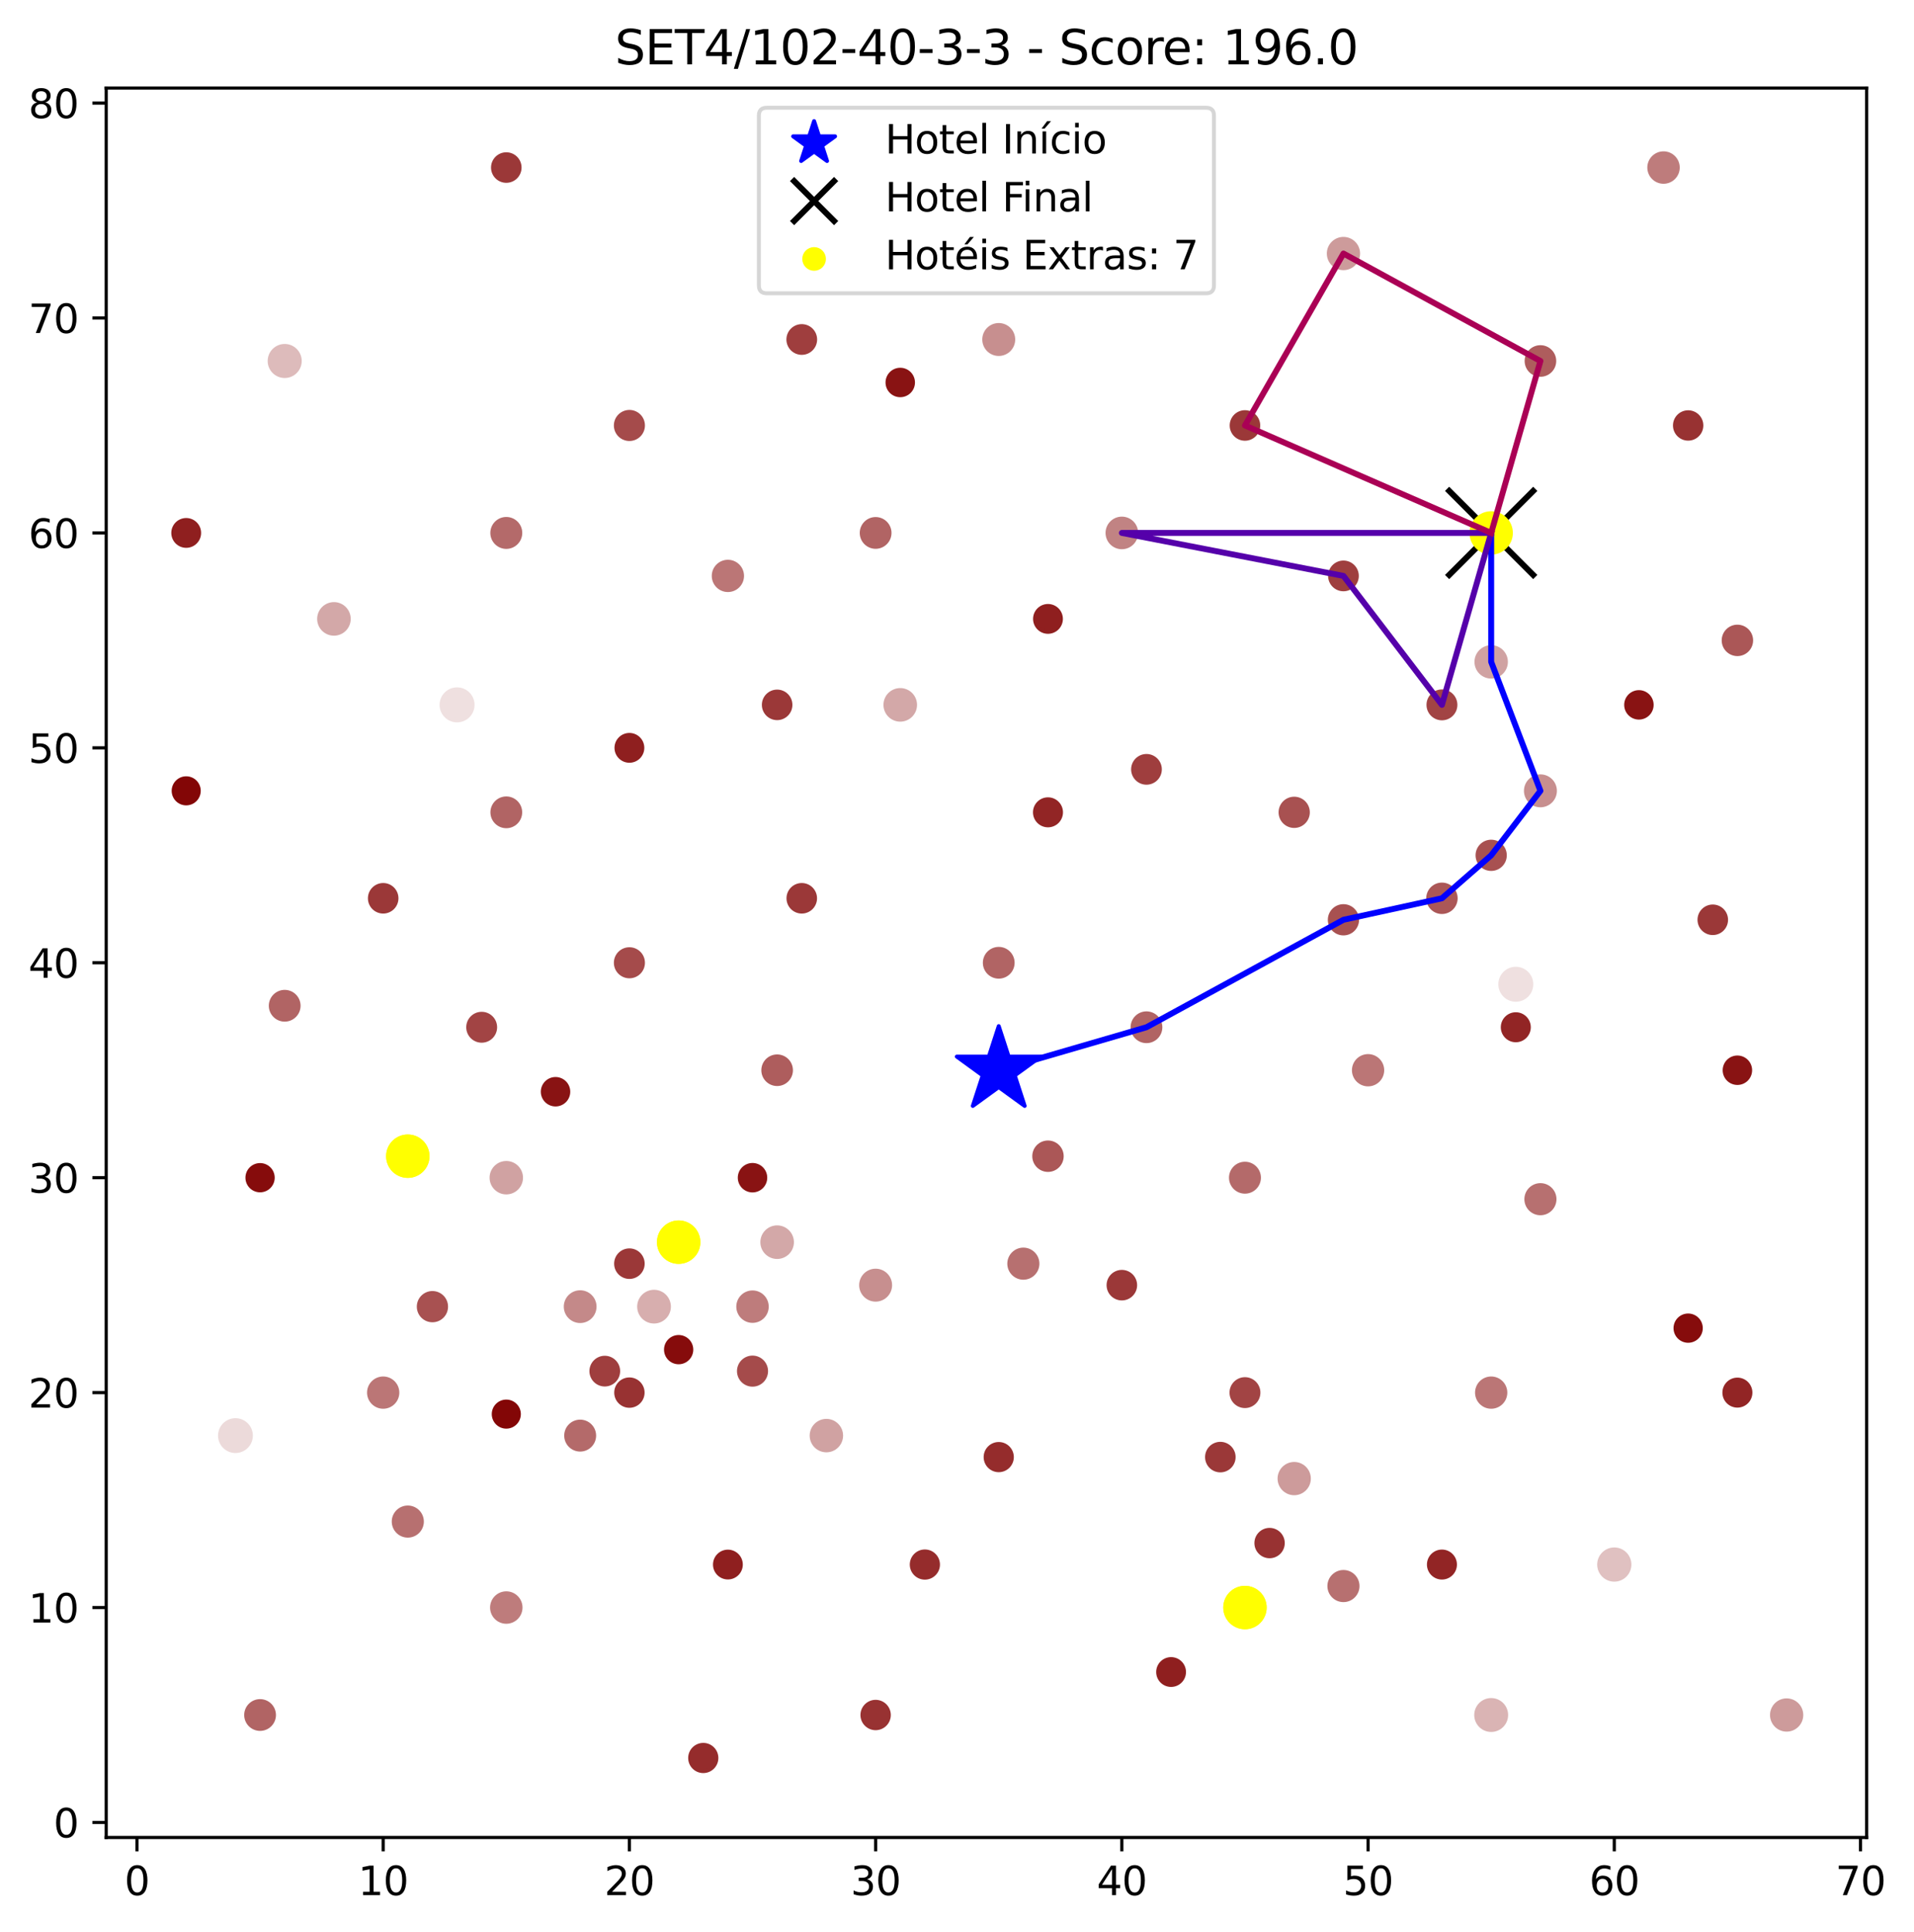 <?xml version="1.0" encoding="utf-8" standalone="no"?>
<!DOCTYPE svg PUBLIC "-//W3C//DTD SVG 1.1//EN"
  "http://www.w3.org/Graphics/SVG/1.1/DTD/svg11.dtd">
<svg xmlns:xlink="http://www.w3.org/1999/xlink" width="485.327pt" height="489.716pt" viewBox="0 0 485.327 489.716" xmlns="http://www.w3.org/2000/svg" version="1.1">
 <defs>
  <style type="text/css">*{stroke-linejoin: round; stroke-linecap: butt}</style>
 </defs>
 <g id="figure_1">
  <g id="patch_1">
   <path d="M 0 489.716 
L 485.327 489.716 
L 485.327 0 
L 0 0 
z
" style="fill: #ffffff"/>
  </g>
  <g id="axes_1">
   <g id="patch_2">
    <path d="M 26.925 465.838 
L 473.325 465.838 
L 473.325 22.318 
L 26.925 22.318 
z
" style="fill: #ffffff"/>
   </g>
   <g id="PathCollection_1">
    <defs>
     <path id="m9cd8304777" d="M 0 -11.18 
L -2.51 -3.455 
L -10.633 -3.455 
L -4.061 1.32 
L -6.572 9.045 
L -0 4.271 
L 6.572 9.045 
L 4.061 1.32 
L 10.633 -3.455 
L 2.51 -3.455 
z
" style="stroke: #0000ff"/>
    </defs>
    <g clip-path="url(#p54ff84194f)">
     <use xlink:href="#m9cd8304777" x="253.247" y="271.321" style="fill: #0000ff; stroke: #0000ff"/>
    </g>
   </g>
   <g id="PathCollection_2">
    <defs>
     <path id="mcef987bd03" d="M -11.18 11.18 
L 11.18 -11.18 
M -11.18 -11.18 
L 11.18 11.18 
" style="stroke: #000000; stroke-width: 1.5"/>
    </defs>
    <g clip-path="url(#p54ff84194f)">
     <use xlink:href="#mcef987bd03" x="378.114" y="135.105" style="stroke: #000000; stroke-width: 1.5"/>
    </g>
   </g>
   <g id="PathCollection_3">
    <defs>
     <path id="md85e3d2d0b" d="M 0 5 
C 1.326 5 2.598 4.473 3.536 3.536 
C 4.473 2.598 5 1.326 5 0 
C 5 -1.326 4.473 -2.598 3.536 -3.536 
C 2.598 -4.473 1.326 -5 0 -5 
C -1.326 -5 -2.598 -4.473 -3.536 -3.536 
C -4.473 -2.598 -5 -1.326 -5 0 
C -5 1.326 -4.473 2.598 -3.536 3.536 
C -2.598 4.473 -1.326 5 0 5 
z
" style="stroke: #ffff00"/>
    </defs>
    <g clip-path="url(#p54ff84194f)">
     <use xlink:href="#md85e3d2d0b" x="315.68" y="407.538" style="fill: #ffff00; stroke: #ffff00"/>
    </g>
   </g>
   <g id="PathCollection_4">
    <g clip-path="url(#p54ff84194f)">
     <use xlink:href="#md85e3d2d0b" x="172.083" y="314.911" style="fill: #ffff00; stroke: #ffff00"/>
    </g>
   </g>
   <g id="PathCollection_5">
    <g clip-path="url(#p54ff84194f)">
     <use xlink:href="#md85e3d2d0b" x="103.406" y="293.116" style="fill: #ffff00; stroke: #ffff00"/>
    </g>
   </g>
   <g id="PathCollection_6">
    <defs>
     <path id="m1e4bf72cd5" d="M 0 3.737 
C 0.991 3.737 1.942 3.343 2.642 2.642 
C 3.343 1.942 3.737 0.991 3.737 0 
C 3.737 -0.991 3.343 -1.942 2.642 -2.642 
C 1.942 -3.343 0.991 -3.737 0 -3.737 
C -0.991 -3.737 -1.942 -3.343 -2.642 -2.642 
C -3.343 -1.942 -3.737 -0.991 -3.737 0 
C -3.737 0.991 -3.343 1.942 -2.642 2.642 
C -1.942 3.343 -0.991 3.737 0 3.737 
z
" style="stroke: #d0a2a2"/>
    </defs>
    <g clip-path="url(#p54ff84194f)">
     <use xlink:href="#m1e4bf72cd5" x="128.38" y="298.565" style="fill: #d0a2a2; stroke: #d0a2a2"/>
    </g>
   </g>
   <g id="PathCollection_7">
    <defs>
     <path id="m5b37ac9b54" d="M 0 3.797 
C 1.007 3.797 1.973 3.397 2.685 2.685 
C 3.397 1.973 3.797 1.007 3.797 0 
C 3.797 -1.007 3.397 -1.973 2.685 -2.685 
C 1.973 -3.397 1.007 -3.797 0 -3.797 
C -1.007 -3.797 -1.973 -3.397 -2.685 -2.685 
C -3.397 -1.973 -3.797 -1.007 -3.797 0 
C -3.797 1.007 -3.397 1.973 -2.685 2.685 
C -1.973 3.397 -1.007 3.797 0 3.797 
z
" style="stroke: #dab4b4"/>
    </defs>
    <g clip-path="url(#p54ff84194f)">
     <use xlink:href="#m5b37ac9b54" x="378.114" y="434.781" style="fill: #dab4b4; stroke: #dab4b4"/>
    </g>
   </g>
   <g id="PathCollection_8">
    <defs>
     <path id="m29a55dfd7a" d="M 0 3.757 
C 0.996 3.757 1.952 3.361 2.657 2.657 
C 3.361 1.952 3.757 0.996 3.757 0 
C 3.757 -0.996 3.361 -1.952 2.657 -2.657 
C 1.952 -3.361 0.996 -3.757 0 -3.757 
C -0.996 -3.757 -1.952 -3.361 -2.657 -2.657 
C -3.361 -1.952 -3.757 -0.996 -3.757 0 
C -3.757 0.996 -3.361 1.952 -2.657 2.657 
C -1.952 3.361 -0.996 3.757 0 3.757 
z
" style="stroke: #d3a8a8"/>
    </defs>
    <g clip-path="url(#p54ff84194f)">
     <use xlink:href="#m29a55dfd7a" x="228.273" y="178.694" style="fill: #d3a8a8; stroke: #d3a8a8"/>
    </g>
   </g>
   <g id="PathCollection_9">
    <defs>
     <path id="md82e3cf3f8" d="M 0 3.837 
C 1.018 3.837 1.994 3.433 2.713 2.713 
C 3.433 1.994 3.837 1.018 3.837 0 
C 3.837 -1.018 3.433 -1.994 2.713 -2.713 
C 1.994 -3.433 1.018 -3.837 0 -3.837 
C -1.018 -3.837 -1.994 -3.433 -2.713 -2.713 
C -3.433 -1.994 -3.837 -1.018 -3.837 0 
C -3.837 1.018 -3.433 1.994 -2.713 2.713 
C -1.994 3.433 -1.018 3.837 0 3.837 
z
" style="stroke: #e0c1c1"/>
    </defs>
    <g clip-path="url(#p54ff84194f)">
     <use xlink:href="#md82e3cf3f8" x="409.331" y="396.64" style="fill: #e0c1c1; stroke: #e0c1c1"/>
    </g>
   </g>
   <g id="PathCollection_10">
    <g clip-path="url(#p54ff84194f)">
     <use xlink:href="#m29a55dfd7a" x="84.676" y="156.9" style="fill: #d3a8a8; stroke: #d3a8a8"/>
    </g>
   </g>
   <g id="PathCollection_11">
    <defs>
     <path id="m3a7a81b182" d="M 0 3.935 
C 1.044 3.935 2.045 3.521 2.783 2.783 
C 3.521 2.045 3.935 1.044 3.935 0 
C 3.935 -1.044 3.521 -2.045 2.783 -2.783 
C 2.045 -3.521 1.044 -3.935 0 -3.935 
C -1.044 -3.935 -2.045 -3.521 -2.783 -2.783 
C -3.521 -2.045 -3.935 -1.044 -3.935 0 
C -3.935 1.044 -3.521 2.045 -2.783 2.783 
C -2.045 3.521 -1.044 3.935 0 3.935 
z
" style="stroke: #efe0e0"/>
    </defs>
    <g clip-path="url(#p54ff84194f)">
     <use xlink:href="#m3a7a81b182" x="115.893" y="178.694" style="fill: #efe0e0; stroke: #efe0e0"/>
    </g>
   </g>
   <g id="PathCollection_12">
    <defs>
     <path id="m3641c887ba" d="M 0 3.817 
C 1.012 3.817 1.983 3.415 2.699 2.699 
C 3.415 1.983 3.817 1.012 3.817 0 
C 3.817 -1.012 3.415 -1.983 2.699 -2.699 
C 1.983 -3.415 1.012 -3.817 0 -3.817 
C -1.012 -3.817 -1.983 -3.415 -2.699 -2.699 
C -3.415 -1.983 -3.817 -1.012 -3.817 0 
C -3.817 1.012 -3.415 1.983 -2.699 2.699 
C -1.983 3.415 -1.012 3.817 0 3.817 
z
" style="stroke: #ddbbbb"/>
    </defs>
    <g clip-path="url(#p54ff84194f)">
     <use xlink:href="#m3641c887ba" x="72.189" y="91.516" style="fill: #ddbbbb; stroke: #ddbbbb"/>
    </g>
   </g>
   <g id="PathCollection_13">
    <defs>
     <path id="m1e29a359f4" d="M 0 3.777 
C 1.002 3.777 1.963 3.379 2.671 2.671 
C 3.379 1.963 3.777 1.002 3.777 0 
C 3.777 -1.002 3.379 -1.963 2.671 -2.671 
C 1.963 -3.379 1.002 -3.777 0 -3.777 
C -1.002 -3.777 -1.963 -3.379 -2.671 -2.671 
C -3.379 -1.963 -3.777 -1.002 -3.777 0 
C -3.777 1.002 -3.379 1.963 -2.671 2.671 
C -1.963 3.379 -1.002 3.777 0 3.777 
z
" style="stroke: #d7aeae"/>
    </defs>
    <g clip-path="url(#p54ff84194f)">
     <use xlink:href="#m1e29a359f4" x="165.84" y="331.257" style="fill: #d7aeae; stroke: #d7aeae"/>
    </g>
   </g>
   <g id="PathCollection_14">
    <g clip-path="url(#p54ff84194f)">
     <use xlink:href="#m3a7a81b182" x="384.357" y="249.527" style="fill: #efe0e0; stroke: #efe0e0"/>
    </g>
   </g>
   <g id="PathCollection_15">
    <g clip-path="url(#p54ff84194f)">
     <use xlink:href="#m1e4bf72cd5" x="378.114" y="167.797" style="fill: #d0a2a2; stroke: #d0a2a2"/>
    </g>
   </g>
   <g id="PathCollection_16">
    <defs>
     <path id="m63017ad266" d="M 0 4.031 
C 1.069 4.031 2.094 3.606 2.85 2.85 
C 3.606 2.094 4.031 1.069 4.031 0 
C 4.031 -1.069 3.606 -2.094 2.85 -2.85 
C 2.094 -3.606 1.069 -4.031 0 -4.031 
C -1.069 -4.031 -2.094 -3.606 -2.85 -2.85 
C -3.606 -2.094 -4.031 -1.069 -4.031 0 
C -4.031 1.069 -3.606 2.094 -2.85 2.85 
C -2.094 3.606 -1.069 4.031 0 4.031 
z
" style="stroke: #ffffff"/>
    </defs>
    <g clip-path="url(#p54ff84194f)">
     <use xlink:href="#m63017ad266" x="134.623" y="342.154" style="fill: #ffffff; stroke: #ffffff"/>
    </g>
   </g>
   <g id="PathCollection_17">
    <defs>
     <path id="m00561d17b6" d="M 0 3.916 
C 1.039 3.916 2.035 3.503 2.769 2.769 
C 3.503 2.035 3.916 1.039 3.916 0 
C 3.916 -1.039 3.503 -2.035 2.769 -2.769 
C 2.035 -3.503 1.039 -3.916 0 -3.916 
C -1.039 -3.916 -2.035 -3.503 -2.769 -2.769 
C -3.503 -2.035 -3.916 -1.039 -3.916 0 
C -3.916 1.039 -3.503 2.035 -2.769 2.769 
C -2.035 3.503 -1.039 3.916 0 3.916 
z
" style="stroke: #ecdada"/>
    </defs>
    <g clip-path="url(#p54ff84194f)">
     <use xlink:href="#m00561d17b6" x="59.703" y="363.948" style="fill: #ecdada; stroke: #ecdada"/>
    </g>
   </g>
   <g id="PathCollection_18">
    <g clip-path="url(#p54ff84194f)">
     <use xlink:href="#m1e4bf72cd5" x="209.543" y="363.948" style="fill: #d0a2a2; stroke: #d0a2a2"/>
    </g>
   </g>
   <g id="PathCollection_19">
    <g clip-path="url(#p54ff84194f)">
     <use xlink:href="#m29a55dfd7a" x="197.056" y="314.911" style="fill: #d3a8a8; stroke: #d3a8a8"/>
    </g>
   </g>
   <g id="PathCollection_20">
    <defs>
     <path id="m109789970b" d="M 0 3.461 
C 0.918 3.461 1.799 3.097 2.448 2.448 
C 3.097 1.799 3.461 0.918 3.461 0 
C 3.461 -0.918 3.097 -1.799 2.448 -2.448 
C 1.799 -3.097 0.918 -3.461 0 -3.461 
C -0.918 -3.461 -1.799 -3.097 -2.448 -2.448 
C -3.097 -1.799 -3.461 -0.918 -3.461 0 
C -3.461 0.918 -3.097 1.799 -2.448 2.448 
C -1.799 3.097 -0.918 3.461 0 3.461 
z
" style="stroke: #a85151"/>
    </defs>
    <g clip-path="url(#p54ff84194f)">
     <use xlink:href="#m109789970b" x="378.114" y="216.835" style="fill: #a85151; stroke: #a85151"/>
    </g>
   </g>
   <g id="PathCollection_21">
    <defs>
     <path id="m0cda8ae095" d="M 0 3.591 
C 0.952 3.591 1.866 3.213 2.539 2.539 
C 3.213 1.866 3.591 0.952 3.591 0 
C 3.591 -0.952 3.213 -1.866 2.539 -2.539 
C 1.866 -3.213 0.952 -3.591 0 -3.591 
C -0.952 -3.591 -1.866 -3.213 -2.539 -2.539 
C -3.213 -1.866 -3.591 -0.952 -3.591 0 
C -3.591 0.952 -3.213 1.866 -2.539 2.539 
C -1.866 3.213 -0.952 3.591 0 3.591 
z
" style="stroke: #bb7676"/>
    </defs>
    <g clip-path="url(#p54ff84194f)">
     <use xlink:href="#m0cda8ae095" x="378.114" y="353.051" style="fill: #bb7676; stroke: #bb7676"/>
    </g>
   </g>
   <g id="PathCollection_22">
    <g clip-path="url(#p54ff84194f)">
     <use xlink:href="#md85e3d2d0b" x="378.114" y="135.105" style="fill: #ffff00; stroke: #ffff00"/>
    </g>
   </g>
   <g id="PathCollection_23">
    <defs>
     <path id="m1952525079" d="M 0 3.527 
C 0.935 3.527 1.833 3.155 2.494 2.494 
C 3.155 1.833 3.527 0.935 3.527 0 
C 3.527 -0.935 3.155 -1.833 2.494 -2.494 
C 1.833 -3.155 0.935 -3.527 0 -3.527 
C -0.935 -3.527 -1.833 -3.155 -2.494 -2.494 
C -3.155 -1.833 -3.527 -0.935 -3.527 0 
C -3.527 0.935 -3.155 1.833 -2.494 2.494 
C -1.833 3.155 -0.935 3.527 0 3.527 
z
" style="stroke: #b16464"/>
    </defs>
    <g clip-path="url(#p54ff84194f)">
     <use xlink:href="#m1952525079" x="222.03" y="135.105" style="fill: #b16464; stroke: #b16464"/>
    </g>
   </g>
   <g id="PathCollection_24">
    <defs>
     <path id="ma83bdd2f51" d="M 0 3.439 
C 0.912 3.439 1.787 3.077 2.432 2.432 
C 3.077 1.787 3.439 0.912 3.439 0 
C 3.439 -0.912 3.077 -1.787 2.432 -2.432 
C 1.787 -3.077 0.912 -3.439 0 -3.439 
C -0.912 -3.439 -1.787 -3.077 -2.432 -2.432 
C -3.077 -1.787 -3.439 -0.912 -3.439 0 
C -3.439 0.912 -3.077 1.787 -2.432 2.432 
C -1.787 3.077 -0.912 3.439 0 3.439 
z
" style="stroke: #a54b4b"/>
    </defs>
    <g clip-path="url(#p54ff84194f)">
     <use xlink:href="#ma83bdd2f51" x="159.596" y="107.862" style="fill: #a54b4b; stroke: #a54b4b"/>
    </g>
   </g>
   <g id="PathCollection_25">
    <g clip-path="url(#p54ff84194f)">
     <use xlink:href="#m0cda8ae095" x="346.897" y="271.321" style="fill: #bb7676; stroke: #bb7676"/>
    </g>
   </g>
   <g id="PathCollection_26">
    <defs>
     <path id="m2885184601" d="M 0 3.675 
C 0.975 3.675 1.909 3.288 2.599 2.599 
C 3.288 1.909 3.675 0.975 3.675 0 
C 3.675 -0.975 3.288 -1.909 2.599 -2.599 
C 1.909 -3.288 0.975 -3.675 0 -3.675 
C -0.975 -3.675 -1.909 -3.288 -2.599 -2.599 
C -3.288 -1.909 -3.675 -0.975 -3.675 0 
C -3.675 0.975 -3.288 1.909 -2.599 2.599 
C -1.909 3.288 -0.975 3.675 0 3.675 
z
" style="stroke: #c78f8f"/>
    </defs>
    <g clip-path="url(#p54ff84194f)">
     <use xlink:href="#m2885184601" x="222.03" y="325.808" style="fill: #c78f8f; stroke: #c78f8f"/>
    </g>
   </g>
   <g id="PathCollection_27">
    <defs>
     <path id="m439b5e9711" d="M 0 3.612 
C 0.958 3.612 1.877 3.232 2.554 2.554 
C 3.232 1.877 3.612 0.958 3.612 0 
C 3.612 -0.958 3.232 -1.877 2.554 -2.554 
C 1.877 -3.232 0.958 -3.612 0 -3.612 
C -0.958 -3.612 -1.877 -3.232 -2.554 -2.554 
C -3.232 -1.877 -3.612 -0.958 -3.612 0 
C -3.612 0.958 -3.232 1.877 -2.554 2.554 
C -1.877 3.232 -0.958 3.612 0 3.612 
z
" style="stroke: #be7c7c"/>
    </defs>
    <g clip-path="url(#p54ff84194f)">
     <use xlink:href="#m439b5e9711" x="128.38" y="407.538" style="fill: #be7c7c; stroke: #be7c7c"/>
    </g>
   </g>
   <g id="PathCollection_28">
    <g clip-path="url(#p54ff84194f)">
     <use xlink:href="#m0cda8ae095" x="97.163" y="353.051" style="fill: #bb7676; stroke: #bb7676"/>
    </g>
   </g>
   <g id="PathCollection_29">
    <g clip-path="url(#p54ff84194f)">
     <use xlink:href="#ma83bdd2f51" x="159.596" y="244.078" style="fill: #a54b4b; stroke: #a54b4b"/>
    </g>
   </g>
   <g id="PathCollection_30">
    <defs>
     <path id="mf5cbd84b2d" d="M 0 3.548 
C 0.941 3.548 1.844 3.175 2.509 2.509 
C 3.175 1.844 3.548 0.941 3.548 0 
C 3.548 -0.941 3.175 -1.844 2.509 -2.509 
C 1.844 -3.175 0.941 -3.548 0 -3.548 
C -0.941 -3.548 -1.844 -3.175 -2.509 -2.509 
C -3.175 -1.844 -3.548 -0.941 -3.548 0 
C -3.548 0.941 -3.175 1.844 -2.509 2.509 
C -1.844 3.175 -0.941 3.548 0 3.548 
z
" style="stroke: #b46a6a"/>
    </defs>
    <g clip-path="url(#p54ff84194f)">
     <use xlink:href="#mf5cbd84b2d" x="128.38" y="135.105" style="fill: #b46a6a; stroke: #b46a6a"/>
    </g>
   </g>
   <g id="PathCollection_31">
    <defs>
     <path id="mb10f88e71e" d="M 0 3.417 
C 0.906 3.417 1.775 3.057 2.416 2.416 
C 3.057 1.775 3.417 0.906 3.417 0 
C 3.417 -0.906 3.057 -1.775 2.416 -2.416 
C 1.775 -3.057 0.906 -3.417 0 -3.417 
C -0.906 -3.417 -1.775 -3.057 -2.416 -2.416 
C -3.057 -1.775 -3.417 -0.906 -3.417 0 
C -3.417 0.906 -3.057 1.775 -2.416 2.416 
C -1.775 3.057 -0.906 3.417 0 3.417 
z
" style="stroke: #a24444"/>
    </defs>
    <g clip-path="url(#p54ff84194f)">
     <use xlink:href="#mb10f88e71e" x="315.68" y="353.051" style="fill: #a24444; stroke: #a24444"/>
    </g>
   </g>
   <g id="PathCollection_32">
    <g clip-path="url(#p54ff84194f)">
     <use xlink:href="#md85e3d2d0b" x="315.68" y="407.538" style="fill: #ffff00; stroke: #ffff00"/>
    </g>
   </g>
   <g id="PathCollection_33">
    <g clip-path="url(#p54ff84194f)">
     <use xlink:href="#mf5cbd84b2d" x="315.68" y="298.565" style="fill: #b46a6a; stroke: #b46a6a"/>
    </g>
   </g>
   <g id="PathCollection_34">
    <g clip-path="url(#p54ff84194f)">
     <use xlink:href="#m1952525079" x="253.247" y="244.078" style="fill: #b16464; stroke: #b16464"/>
    </g>
   </g>
   <g id="PathCollection_35">
    <g clip-path="url(#p54ff84194f)">
     <use xlink:href="#m1952525079" x="290.707" y="260.424" style="fill: #b16464; stroke: #b16464"/>
    </g>
   </g>
   <g id="PathCollection_36">
    <defs>
     <path id="m7688c471b9" d="M 0 3.633 
C 0.964 3.633 1.888 3.251 2.569 2.569 
C 3.251 1.888 3.633 0.964 3.633 0 
C 3.633 -0.964 3.251 -1.888 2.569 -2.569 
C 1.888 -3.251 0.964 -3.633 0 -3.633 
C -0.964 -3.633 -1.888 -3.251 -2.569 -2.569 
C -3.251 -1.888 -3.633 -0.964 -3.633 0 
C -3.633 0.964 -3.251 1.888 -2.569 2.569 
C -1.888 3.251 -0.964 3.633 0 3.633 
z
" style="stroke: #c18383"/>
    </defs>
    <g clip-path="url(#p54ff84194f)">
     <use xlink:href="#m7688c471b9" x="284.463" y="135.105" style="fill: #c18383; stroke: #c18383"/>
    </g>
   </g>
   <g id="PathCollection_37">
    <g clip-path="url(#p54ff84194f)">
     <use xlink:href="#m2885184601" x="253.247" y="86.067" style="fill: #c78f8f; stroke: #c78f8f"/>
    </g>
   </g>
   <g id="PathCollection_38">
    <g clip-path="url(#p54ff84194f)">
     <use xlink:href="#mb10f88e71e" x="365.627" y="178.694" style="fill: #a24444; stroke: #a24444"/>
    </g>
   </g>
   <g id="PathCollection_39">
    <defs>
     <path id="m4b29d06c24" d="M 0 3.483 
C 0.924 3.483 1.81 3.116 2.463 2.463 
C 3.116 1.81 3.483 0.924 3.483 0 
C 3.483 -0.924 3.116 -1.81 2.463 -2.463 
C 1.81 -3.116 0.924 -3.483 0 -3.483 
C -0.924 -3.483 -1.81 -3.116 -2.463 -2.463 
C -3.116 -1.81 -3.483 -0.924 -3.483 0 
C -3.483 0.924 -3.116 1.81 -2.463 2.463 
C -1.81 3.116 -0.924 3.483 0 3.483 
z
" style="stroke: #ab5757"/>
    </defs>
    <g clip-path="url(#p54ff84194f)">
     <use xlink:href="#m4b29d06c24" x="440.547" y="162.348" style="fill: #ab5757; stroke: #ab5757"/>
    </g>
   </g>
   <g id="PathCollection_40">
    <g clip-path="url(#p54ff84194f)">
     <use xlink:href="#m1952525079" x="65.946" y="434.781" style="fill: #b16464; stroke: #b16464"/>
    </g>
   </g>
   <g id="PathCollection_41">
    <defs>
     <path id="m237e6051e1" d="M 0 3.57 
C 0.947 3.57 1.855 3.194 2.524 2.524 
C 3.194 1.855 3.57 0.947 3.57 0 
C 3.57 -0.947 3.194 -1.855 2.524 -2.524 
C 1.855 -3.194 0.947 -3.57 0 -3.57 
C -0.947 -3.57 -1.855 -3.194 -2.524 -2.524 
C -3.194 -1.855 -3.57 -0.947 -3.57 0 
C -3.57 0.947 -3.194 1.855 -2.524 2.524 
C -1.855 3.194 -0.947 3.57 0 3.57 
z
" style="stroke: #b77070"/>
    </defs>
    <g clip-path="url(#p54ff84194f)">
     <use xlink:href="#m237e6051e1" x="103.406" y="385.743" style="fill: #b77070; stroke: #b77070"/>
    </g>
   </g>
   <g id="PathCollection_42">
    <g clip-path="url(#p54ff84194f)">
     <use xlink:href="#m1952525079" x="72.189" y="254.975" style="fill: #b16464; stroke: #b16464"/>
    </g>
   </g>
   <g id="PathCollection_43">
    <g clip-path="url(#p54ff84194f)">
     <use xlink:href="#m109789970b" x="328.167" y="205.938" style="fill: #a85151; stroke: #a85151"/>
    </g>
   </g>
   <g id="PathCollection_44">
    <g clip-path="url(#p54ff84194f)">
     <use xlink:href="#m4b29d06c24" x="265.733" y="293.116" style="fill: #ab5757; stroke: #ab5757"/>
    </g>
   </g>
   <g id="PathCollection_45">
    <g clip-path="url(#p54ff84194f)">
     <use xlink:href="#m237e6051e1" x="390.601" y="304.013" style="fill: #b77070; stroke: #b77070"/>
    </g>
   </g>
   <g id="PathCollection_46">
    <g clip-path="url(#p54ff84194f)">
     <use xlink:href="#m237e6051e1" x="259.49" y="320.359" style="fill: #b77070; stroke: #b77070"/>
    </g>
   </g>
   <g id="PathCollection_47">
    <g clip-path="url(#p54ff84194f)">
     <use xlink:href="#m109789970b" x="109.649" y="331.257" style="fill: #a85151; stroke: #a85151"/>
    </g>
   </g>
   <g id="PathCollection_48">
    <g clip-path="url(#p54ff84194f)">
     <use xlink:href="#m0cda8ae095" x="184.57" y="146.002" style="fill: #bb7676; stroke: #bb7676"/>
    </g>
   </g>
   <g id="PathCollection_49">
    <g clip-path="url(#p54ff84194f)">
     <use xlink:href="#m439b5e9711" x="421.817" y="42.478" style="fill: #be7c7c; stroke: #be7c7c"/>
    </g>
   </g>
   <g id="PathCollection_50">
    <defs>
     <path id="m99e3d33a5f" d="M 0 3.716 
C 0.986 3.716 1.931 3.325 2.628 2.628 
C 3.325 1.931 3.716 0.986 3.716 0 
C 3.716 -0.986 3.325 -1.931 2.628 -2.628 
C 1.931 -3.325 0.986 -3.716 0 -3.716 
C -0.986 -3.716 -1.931 -3.325 -2.628 -2.628 
C -3.325 -1.931 -3.716 -0.986 -3.716 0 
C -3.716 0.986 -3.325 1.931 -2.628 2.628 
C -1.931 3.325 -0.986 3.716 0 3.716 
z
" style="stroke: #cd9b9b"/>
    </defs>
    <g clip-path="url(#p54ff84194f)">
     <use xlink:href="#m99e3d33a5f" x="340.654" y="64.273" style="fill: #cd9b9b; stroke: #cd9b9b"/>
    </g>
   </g>
   <g id="PathCollection_51">
    <g clip-path="url(#p54ff84194f)">
     <use xlink:href="#m99e3d33a5f" x="453.034" y="434.781" style="fill: #cd9b9b; stroke: #cd9b9b"/>
    </g>
   </g>
   <g id="PathCollection_52">
    <defs>
     <path id="m4be7f21850" d="M 0 3.505 
C 0.93 3.505 1.821 3.136 2.479 2.479 
C 3.136 1.821 3.505 0.93 3.505 0 
C 3.505 -0.93 3.136 -1.821 2.479 -2.479 
C 1.821 -3.136 0.93 -3.505 0 -3.505 
C -0.93 -3.505 -1.821 -3.136 -2.479 -2.479 
C -3.136 -1.821 -3.505 -0.93 -3.505 0 
C -3.505 0.93 -3.136 1.821 -2.479 2.479 
C -1.821 3.136 -0.93 3.505 0 3.505 
z
" style="stroke: #ae5d5d"/>
    </defs>
    <g clip-path="url(#p54ff84194f)">
     <use xlink:href="#m4be7f21850" x="390.601" y="91.516" style="fill: #ae5d5d; stroke: #ae5d5d"/>
    </g>
   </g>
   <g id="PathCollection_53">
    <g clip-path="url(#p54ff84194f)">
     <use xlink:href="#m99e3d33a5f" x="328.167" y="374.846" style="fill: #cd9b9b; stroke: #cd9b9b"/>
    </g>
   </g>
   <g id="PathCollection_54">
    <g clip-path="url(#p54ff84194f)">
     <use xlink:href="#m237e6051e1" x="340.654" y="402.089" style="fill: #b77070; stroke: #b77070"/>
    </g>
   </g>
   <g id="PathCollection_55">
    <g clip-path="url(#p54ff84194f)">
     <use xlink:href="#m109789970b" x="340.654" y="233.181" style="fill: #a85151; stroke: #a85151"/>
    </g>
   </g>
   <g id="PathCollection_56">
    <g clip-path="url(#p54ff84194f)">
     <use xlink:href="#m4b29d06c24" x="365.627" y="227.732" style="fill: #ab5757; stroke: #ab5757"/>
    </g>
   </g>
   <g id="PathCollection_57">
    <g clip-path="url(#p54ff84194f)">
     <use xlink:href="#m2885184601" x="390.601" y="200.489" style="fill: #c78f8f; stroke: #c78f8f"/>
    </g>
   </g>
   <g id="PathCollection_58">
    <g clip-path="url(#p54ff84194f)">
     <use xlink:href="#m1952525079" x="128.38" y="205.938" style="fill: #b16464; stroke: #b16464"/>
    </g>
   </g>
   <g id="PathCollection_59">
    <g clip-path="url(#p54ff84194f)">
     <use xlink:href="#mb10f88e71e" x="122.136" y="260.424" style="fill: #a24444; stroke: #a24444"/>
    </g>
   </g>
   <g id="PathCollection_60">
    <g clip-path="url(#p54ff84194f)">
     <use xlink:href="#m4be7f21850" x="197.056" y="271.321" style="fill: #ae5d5d; stroke: #ae5d5d"/>
    </g>
   </g>
   <g id="PathCollection_61">
    <defs>
     <path id="mf204dbf7d8" d="M 0 3.654 
C 0.969 3.654 1.899 3.269 2.584 2.584 
C 3.269 1.899 3.654 0.969 3.654 0 
C 3.654 -0.969 3.269 -1.899 2.584 -2.584 
C 1.899 -3.269 0.969 -3.654 0 -3.654 
C -0.969 -3.654 -1.899 -3.269 -2.584 -2.584 
C -3.269 -1.899 -3.654 -0.969 -3.654 0 
C -3.654 0.969 -3.269 1.899 -2.584 2.584 
C -1.899 3.269 -0.969 3.654 0 3.654 
z
" style="stroke: #c48989"/>
    </defs>
    <g clip-path="url(#p54ff84194f)">
     <use xlink:href="#mf204dbf7d8" x="147.11" y="331.257" style="fill: #c48989; stroke: #c48989"/>
    </g>
   </g>
   <g id="PathCollection_62">
    <g clip-path="url(#p54ff84194f)">
     <use xlink:href="#m439b5e9711" x="190.813" y="331.257" style="fill: #be7c7c; stroke: #be7c7c"/>
    </g>
   </g>
   <g id="PathCollection_63">
    <g clip-path="url(#p54ff84194f)">
     <use xlink:href="#md85e3d2d0b" x="172.083" y="314.911" style="fill: #ffff00; stroke: #ffff00"/>
    </g>
   </g>
   <g id="PathCollection_64">
    <g clip-path="url(#p54ff84194f)">
     <use xlink:href="#ma83bdd2f51" x="190.813" y="347.602" style="fill: #a54b4b; stroke: #a54b4b"/>
    </g>
   </g>
   <g id="PathCollection_65">
    <g clip-path="url(#p54ff84194f)">
     <use xlink:href="#mf5cbd84b2d" x="147.11" y="363.948" style="fill: #b46a6a; stroke: #b46a6a"/>
    </g>
   </g>
   <g id="PathCollection_66">
    <defs>
     <path id="m1b56622af7" d="M 0 3.395 
C 0.9 3.395 1.764 3.037 2.4 2.4 
C 3.037 1.764 3.395 0.9 3.395 0 
C 3.395 -0.9 3.037 -1.764 2.4 -2.4 
C 1.764 -3.037 0.9 -3.395 0 -3.395 
C -0.9 -3.395 -1.764 -3.037 -2.4 -2.4 
C -3.037 -1.764 -3.395 -0.9 -3.395 0 
C -3.395 0.9 -3.037 1.764 -2.4 2.4 
C -1.764 3.037 -0.9 3.395 0 3.395 
z
" style="stroke: #9f3e3e"/>
    </defs>
    <g clip-path="url(#p54ff84194f)">
     <use xlink:href="#m1b56622af7" x="290.707" y="195.04" style="fill: #9f3e3e; stroke: #9f3e3e"/>
    </g>
   </g>
   <g id="PathCollection_67">
    <defs>
     <path id="m58026af3bb" d="M 0 3.327 
C 0.882 3.327 1.728 2.976 2.352 2.352 
C 2.976 1.728 3.327 0.882 3.327 0 
C 3.327 -0.882 2.976 -1.728 2.352 -2.352 
C 1.728 -2.976 0.882 -3.327 0 -3.327 
C -0.882 -3.327 -1.728 -2.976 -2.352 -2.352 
C -2.976 -1.728 -3.327 -0.882 -3.327 0 
C -3.327 0.882 -2.976 1.728 -2.352 2.352 
C -1.728 2.976 -0.882 3.327 0 3.327 
z
" style="stroke: #952c2c"/>
    </defs>
    <g clip-path="url(#p54ff84194f)">
     <use xlink:href="#m58026af3bb" x="253.247" y="369.397" style="fill: #952c2c; stroke: #952c2c"/>
    </g>
   </g>
   <g id="PathCollection_68">
    <defs>
     <path id="m5c2c806310" d="M 0 3.234 
C 0.858 3.234 1.68 2.893 2.287 2.287 
C 2.893 1.68 3.234 0.858 3.234 0 
C 3.234 -0.858 2.893 -1.68 2.287 -2.287 
C 1.68 -2.893 0.858 -3.234 0 -3.234 
C -0.858 -3.234 -1.68 -2.893 -2.287 -2.287 
C -2.893 -1.68 -3.234 -0.858 -3.234 0 
C -3.234 0.858 -2.893 1.68 -2.287 2.287 
C -1.68 2.893 -0.858 3.234 0 3.234 
z
" style="stroke: #891313"/>
    </defs>
    <g clip-path="url(#p54ff84194f)">
     <use xlink:href="#m5c2c806310" x="190.813" y="298.565" style="fill: #891313; stroke: #891313"/>
    </g>
   </g>
   <g id="PathCollection_69">
    <defs>
     <path id="mf0489e9442" d="M 0 3.281 
C 0.87 3.281 1.705 2.935 2.32 2.32 
C 2.935 1.705 3.281 0.87 3.281 0 
C 3.281 -0.87 2.935 -1.705 2.32 -2.32 
C 1.705 -2.935 0.87 -3.281 0 -3.281 
C -0.87 -3.281 -1.705 -2.935 -2.32 -2.32 
C -2.935 -1.705 -3.281 -0.87 -3.281 0 
C -3.281 0.87 -2.935 1.705 -2.32 2.32 
C -1.705 2.935 -0.87 3.281 0 3.281 
z
" style="stroke: #8f1f1f"/>
    </defs>
    <g clip-path="url(#p54ff84194f)">
     <use xlink:href="#mf0489e9442" x="159.596" y="189.592" style="fill: #8f1f1f; stroke: #8f1f1f"/>
    </g>
   </g>
   <g id="PathCollection_70">
    <defs>
     <path id="m892033b4e6" d="M 0 3.372 
C 0.894 3.372 1.752 3.017 2.385 2.385 
C 3.017 1.752 3.372 0.894 3.372 0 
C 3.372 -0.894 3.017 -1.752 2.385 -2.385 
C 1.752 -3.017 0.894 -3.372 0 -3.372 
C -0.894 -3.372 -1.752 -3.017 -2.385 -2.385 
C -3.017 -1.752 -3.372 -0.894 -3.372 0 
C -3.372 0.894 -3.017 1.752 -2.385 2.385 
C -1.752 3.017 -0.894 3.372 0 3.372 
z
" style="stroke: #9b3838"/>
    </defs>
    <g clip-path="url(#p54ff84194f)">
     <use xlink:href="#m892033b4e6" x="97.163" y="227.732" style="fill: #9b3838; stroke: #9b3838"/>
    </g>
   </g>
   <g id="PathCollection_71">
    <defs>
     <path id="m7d00c0cafa" d="M 0 3.35 
C 0.888 3.35 1.74 2.997 2.368 2.368 
C 2.997 1.74 3.35 0.888 3.35 0 
C 3.35 -0.888 2.997 -1.74 2.368 -2.368 
C 1.74 -2.997 0.888 -3.35 0 -3.35 
C -0.888 -3.35 -1.74 -2.997 -2.368 -2.368 
C -2.997 -1.74 -3.35 -0.888 -3.35 0 
C -3.35 0.888 -2.997 1.74 -2.368 2.368 
C -1.74 2.997 -0.888 3.35 0 3.35 
z
" style="stroke: #983232"/>
    </defs>
    <g clip-path="url(#p54ff84194f)">
     <use xlink:href="#m7d00c0cafa" x="222.03" y="434.781" style="fill: #983232; stroke: #983232"/>
    </g>
   </g>
   <g id="PathCollection_72">
    <defs>
     <path id="mcdf03483a4" d="M 0 3.21 
C 0.851 3.21 1.668 2.872 2.27 2.27 
C 2.872 1.668 3.21 0.851 3.21 0 
C 3.21 -0.851 2.872 -1.668 2.27 -2.27 
C 1.668 -2.872 0.851 -3.21 0 -3.21 
C -0.851 -3.21 -1.668 -2.872 -2.27 -2.27 
C -2.872 -1.668 -3.21 -0.851 -3.21 0 
C -3.21 0.851 -2.872 1.668 -2.27 2.27 
C -1.668 2.872 -0.851 3.21 0 3.21 
z
" style="stroke: #860c0c"/>
    </defs>
    <g clip-path="url(#p54ff84194f)">
     <use xlink:href="#mcdf03483a4" x="65.946" y="298.565" style="fill: #860c0c; stroke: #860c0c"/>
    </g>
   </g>
   <g id="PathCollection_73">
    <g clip-path="url(#p54ff84194f)">
     <use xlink:href="#m892033b4e6" x="315.68" y="107.862" style="fill: #9b3838; stroke: #9b3838"/>
    </g>
   </g>
   <g id="PathCollection_74">
    <g clip-path="url(#p54ff84194f)">
     <use xlink:href="#m5c2c806310" x="440.547" y="271.321" style="fill: #891313; stroke: #891313"/>
    </g>
   </g>
   <g id="PathCollection_75">
    <defs>
     <path id="meb5a7145b3" d="M 0 3.304 
C 0.876 3.304 1.717 2.956 2.336 2.336 
C 2.956 1.717 3.304 0.876 3.304 0 
C 3.304 -0.876 2.956 -1.717 2.336 -2.336 
C 1.717 -2.956 0.876 -3.304 0 -3.304 
C -0.876 -3.304 -1.717 -2.956 -2.336 -2.336 
C -2.956 -1.717 -3.304 -0.876 -3.304 0 
C -3.304 0.876 -2.956 1.717 -2.336 2.336 
C -1.717 2.956 -0.876 3.304 0 3.304 
z
" style="stroke: #922525"/>
    </defs>
    <g clip-path="url(#p54ff84194f)">
     <use xlink:href="#meb5a7145b3" x="440.547" y="353.051" style="fill: #922525; stroke: #922525"/>
    </g>
   </g>
   <g id="PathCollection_76">
    <g clip-path="url(#p54ff84194f)">
     <use xlink:href="#m892033b4e6" x="434.304" y="233.181" style="fill: #9b3838; stroke: #9b3838"/>
    </g>
   </g>
   <g id="PathCollection_77">
    <g clip-path="url(#p54ff84194f)">
     <use xlink:href="#m7d00c0cafa" x="428.061" y="107.862" style="fill: #983232; stroke: #983232"/>
    </g>
   </g>
   <g id="PathCollection_78">
    <g clip-path="url(#p54ff84194f)">
     <use xlink:href="#mf0489e9442" x="47.216" y="135.105" style="fill: #8f1f1f; stroke: #8f1f1f"/>
    </g>
   </g>
   <g id="PathCollection_79">
    <g clip-path="url(#p54ff84194f)">
     <use xlink:href="#m7d00c0cafa" x="159.596" y="353.051" style="fill: #983232; stroke: #983232"/>
    </g>
   </g>
   <g id="PathCollection_80">
    <g clip-path="url(#p54ff84194f)">
     <use xlink:href="#m892033b4e6" x="284.463" y="325.808" style="fill: #9b3838; stroke: #9b3838"/>
    </g>
   </g>
   <g id="PathCollection_81">
    <g clip-path="url(#p54ff84194f)">
     <use xlink:href="#mf0489e9442" x="296.95" y="423.884" style="fill: #8f1f1f; stroke: #8f1f1f"/>
    </g>
   </g>
   <g id="PathCollection_82">
    <g clip-path="url(#p54ff84194f)">
     <use xlink:href="#mf0489e9442" x="184.57" y="396.64" style="fill: #8f1f1f; stroke: #8f1f1f"/>
    </g>
   </g>
   <g id="PathCollection_83">
    <g clip-path="url(#p54ff84194f)">
     <use xlink:href="#m58026af3bb" x="178.326" y="445.678" style="fill: #952c2c; stroke: #952c2c"/>
    </g>
   </g>
   <g id="PathCollection_84">
    <defs>
     <path id="m0034994593" d="M 0 3.186 
C 0.845 3.186 1.656 2.851 2.253 2.253 
C 2.851 1.656 3.186 0.845 3.186 0 
C 3.186 -0.845 2.851 -1.656 2.253 -2.253 
C 1.656 -2.851 0.845 -3.186 0 -3.186 
C -0.845 -3.186 -1.656 -2.851 -2.253 -2.253 
C -2.851 -1.656 -3.186 -0.845 -3.186 0 
C -3.186 0.845 -2.851 1.656 -2.253 2.253 
C -1.656 2.851 -0.845 3.186 0 3.186 
z
" style="stroke: #830606"/>
    </defs>
    <g clip-path="url(#p54ff84194f)">
     <use xlink:href="#m0034994593" x="47.216" y="200.489" style="fill: #830606; stroke: #830606"/>
    </g>
   </g>
   <g id="PathCollection_85">
    <g clip-path="url(#p54ff84194f)">
     <use xlink:href="#m1b56622af7" x="340.654" y="146.002" style="fill: #9f3e3e; stroke: #9f3e3e"/>
    </g>
   </g>
   <g id="PathCollection_86">
    <g clip-path="url(#p54ff84194f)">
     <use xlink:href="#m892033b4e6" x="203.3" y="227.732" style="fill: #9b3838; stroke: #9b3838"/>
    </g>
   </g>
   <g id="PathCollection_87">
    <g clip-path="url(#p54ff84194f)">
     <use xlink:href="#mcdf03483a4" x="428.061" y="336.705" style="fill: #860c0c; stroke: #860c0c"/>
    </g>
   </g>
   <g id="PathCollection_88">
    <g clip-path="url(#p54ff84194f)">
     <use xlink:href="#meb5a7145b3" x="365.627" y="396.64" style="fill: #922525; stroke: #922525"/>
    </g>
   </g>
   <g id="PathCollection_89">
    <g clip-path="url(#p54ff84194f)">
     <use xlink:href="#m58026af3bb" x="234.517" y="396.64" style="fill: #952c2c; stroke: #952c2c"/>
    </g>
   </g>
   <g id="PathCollection_90">
    <g clip-path="url(#p54ff84194f)">
     <use xlink:href="#m5c2c806310" x="140.866" y="276.77" style="fill: #891313; stroke: #891313"/>
    </g>
   </g>
   <g id="PathCollection_91">
    <g clip-path="url(#p54ff84194f)">
     <use xlink:href="#m1b56622af7" x="203.3" y="86.067" style="fill: #9f3e3e; stroke: #9f3e3e"/>
    </g>
   </g>
   <g id="PathCollection_92">
    <g clip-path="url(#p54ff84194f)">
     <use xlink:href="#m892033b4e6" x="128.38" y="42.478" style="fill: #9b3838; stroke: #9b3838"/>
    </g>
   </g>
   <g id="PathCollection_93">
    <g clip-path="url(#p54ff84194f)">
     <use xlink:href="#meb5a7145b3" x="265.733" y="205.938" style="fill: #922525; stroke: #922525"/>
    </g>
   </g>
   <g id="PathCollection_94">
    <g clip-path="url(#p54ff84194f)">
     <use xlink:href="#mf0489e9442" x="265.733" y="156.9" style="fill: #8f1f1f; stroke: #8f1f1f"/>
    </g>
   </g>
   <g id="PathCollection_95">
    <g clip-path="url(#p54ff84194f)">
     <use xlink:href="#m892033b4e6" x="309.437" y="369.397" style="fill: #9b3838; stroke: #9b3838"/>
    </g>
   </g>
   <g id="PathCollection_96">
    <g clip-path="url(#p54ff84194f)">
     <use xlink:href="#m7d00c0cafa" x="321.924" y="391.192" style="fill: #983232; stroke: #983232"/>
    </g>
   </g>
   <g id="PathCollection_97">
    <g clip-path="url(#p54ff84194f)">
     <use xlink:href="#m5c2c806310" x="415.574" y="178.694" style="fill: #891313; stroke: #891313"/>
    </g>
   </g>
   <g id="PathCollection_98">
    <g clip-path="url(#p54ff84194f)">
     <use xlink:href="#meb5a7145b3" x="384.357" y="260.424" style="fill: #922525; stroke: #922525"/>
    </g>
   </g>
   <g id="PathCollection_99">
    <g clip-path="url(#p54ff84194f)">
     <use xlink:href="#md85e3d2d0b" x="103.406" y="293.116" style="fill: #ffff00; stroke: #ffff00"/>
    </g>
   </g>
   <g id="PathCollection_100">
    <g clip-path="url(#p54ff84194f)">
     <use xlink:href="#m892033b4e6" x="197.056" y="178.694" style="fill: #9b3838; stroke: #9b3838"/>
    </g>
   </g>
   <g id="PathCollection_101">
    <g clip-path="url(#p54ff84194f)">
     <use xlink:href="#m5c2c806310" x="228.273" y="96.965" style="fill: #891313; stroke: #891313"/>
    </g>
   </g>
   <g id="PathCollection_102">
    <g clip-path="url(#p54ff84194f)">
     <use xlink:href="#m0034994593" x="128.38" y="358.5" style="fill: #830606; stroke: #830606"/>
    </g>
   </g>
   <g id="PathCollection_103">
    <g clip-path="url(#p54ff84194f)">
     <use xlink:href="#mcdf03483a4" x="172.083" y="342.154" style="fill: #860c0c; stroke: #860c0c"/>
    </g>
   </g>
   <g id="PathCollection_104">
    <g clip-path="url(#p54ff84194f)">
     <use xlink:href="#m1b56622af7" x="153.353" y="347.602" style="fill: #9f3e3e; stroke: #9f3e3e"/>
    </g>
   </g>
   <g id="PathCollection_105">
    <g clip-path="url(#p54ff84194f)">
     <use xlink:href="#m892033b4e6" x="159.596" y="320.359" style="fill: #9b3838; stroke: #9b3838"/>
    </g>
   </g>
   <g id="PathCollection_106"/>
   <g id="matplotlib.axis_1">
    <g id="xtick_1">
     <g id="line2d_1">
      <defs>
       <path id="md90c569b2b" d="M 0 0 
L 0 3.5 
" style="stroke: #000000; stroke-width: 0.8"/>
      </defs>
      <g>
       <use xlink:href="#md90c569b2b" x="34.729" y="465.838" style="stroke: #000000; stroke-width: 0.8"/>
      </g>
     </g>
     <g id="text_1">
      <!-- 0 -->
      <g transform="translate(31.548 480.437) scale(0.1 -0.1)">
       <defs>
        <path id="DejaVuSans-30" d="M 2034 4250 
Q 1547 4250 1301 3770 
Q 1056 3291 1056 2328 
Q 1056 1369 1301 889 
Q 1547 409 2034 409 
Q 2525 409 2770 889 
Q 3016 1369 3016 2328 
Q 3016 3291 2770 3770 
Q 2525 4250 2034 4250 
z
M 2034 4750 
Q 2819 4750 3233 4129 
Q 3647 3509 3647 2328 
Q 3647 1150 3233 529 
Q 2819 -91 2034 -91 
Q 1250 -91 836 529 
Q 422 1150 422 2328 
Q 422 3509 836 4129 
Q 1250 4750 2034 4750 
z
" transform="scale(0.016)"/>
       </defs>
       <use xlink:href="#DejaVuSans-30"/>
      </g>
     </g>
    </g>
    <g id="xtick_2">
     <g id="line2d_2">
      <g>
       <use xlink:href="#md90c569b2b" x="97.163" y="465.838" style="stroke: #000000; stroke-width: 0.8"/>
      </g>
     </g>
     <g id="text_2">
      <!-- 10 -->
      <g transform="translate(90.8 480.437) scale(0.1 -0.1)">
       <defs>
        <path id="DejaVuSans-31" d="M 794 531 
L 1825 531 
L 1825 4091 
L 703 3866 
L 703 4441 
L 1819 4666 
L 2450 4666 
L 2450 531 
L 3481 531 
L 3481 0 
L 794 0 
L 794 531 
z
" transform="scale(0.016)"/>
       </defs>
       <use xlink:href="#DejaVuSans-31"/>
       <use xlink:href="#DejaVuSans-30" x="63.623"/>
      </g>
     </g>
    </g>
    <g id="xtick_3">
     <g id="line2d_3">
      <g>
       <use xlink:href="#md90c569b2b" x="159.596" y="465.838" style="stroke: #000000; stroke-width: 0.8"/>
      </g>
     </g>
     <g id="text_3">
      <!-- 20 -->
      <g transform="translate(153.234 480.437) scale(0.1 -0.1)">
       <defs>
        <path id="DejaVuSans-32" d="M 1228 531 
L 3431 531 
L 3431 0 
L 469 0 
L 469 531 
Q 828 903 1448 1529 
Q 2069 2156 2228 2338 
Q 2531 2678 2651 2914 
Q 2772 3150 2772 3378 
Q 2772 3750 2511 3984 
Q 2250 4219 1831 4219 
Q 1534 4219 1204 4116 
Q 875 4013 500 3803 
L 500 4441 
Q 881 4594 1212 4672 
Q 1544 4750 1819 4750 
Q 2544 4750 2975 4387 
Q 3406 4025 3406 3419 
Q 3406 3131 3298 2873 
Q 3191 2616 2906 2266 
Q 2828 2175 2409 1742 
Q 1991 1309 1228 531 
z
" transform="scale(0.016)"/>
       </defs>
       <use xlink:href="#DejaVuSans-32"/>
       <use xlink:href="#DejaVuSans-30" x="63.623"/>
      </g>
     </g>
    </g>
    <g id="xtick_4">
     <g id="line2d_4">
      <g>
       <use xlink:href="#md90c569b2b" x="222.03" y="465.838" style="stroke: #000000; stroke-width: 0.8"/>
      </g>
     </g>
     <g id="text_4">
      <!-- 30 -->
      <g transform="translate(215.667 480.437) scale(0.1 -0.1)">
       <defs>
        <path id="DejaVuSans-33" d="M 2597 2516 
Q 3050 2419 3304 2112 
Q 3559 1806 3559 1356 
Q 3559 666 3084 287 
Q 2609 -91 1734 -91 
Q 1441 -91 1130 -33 
Q 819 25 488 141 
L 488 750 
Q 750 597 1062 519 
Q 1375 441 1716 441 
Q 2309 441 2620 675 
Q 2931 909 2931 1356 
Q 2931 1769 2642 2001 
Q 2353 2234 1838 2234 
L 1294 2234 
L 1294 2753 
L 1863 2753 
Q 2328 2753 2575 2939 
Q 2822 3125 2822 3475 
Q 2822 3834 2567 4026 
Q 2313 4219 1838 4219 
Q 1578 4219 1281 4162 
Q 984 4106 628 3988 
L 628 4550 
Q 988 4650 1302 4700 
Q 1616 4750 1894 4750 
Q 2613 4750 3031 4423 
Q 3450 4097 3450 3541 
Q 3450 3153 3228 2886 
Q 3006 2619 2597 2516 
z
" transform="scale(0.016)"/>
       </defs>
       <use xlink:href="#DejaVuSans-33"/>
       <use xlink:href="#DejaVuSans-30" x="63.623"/>
      </g>
     </g>
    </g>
    <g id="xtick_5">
     <g id="line2d_5">
      <g>
       <use xlink:href="#md90c569b2b" x="284.463" y="465.838" style="stroke: #000000; stroke-width: 0.8"/>
      </g>
     </g>
     <g id="text_5">
      <!-- 40 -->
      <g transform="translate(278.101 480.437) scale(0.1 -0.1)">
       <defs>
        <path id="DejaVuSans-34" d="M 2419 4116 
L 825 1625 
L 2419 1625 
L 2419 4116 
z
M 2253 4666 
L 3047 4666 
L 3047 1625 
L 3713 1625 
L 3713 1100 
L 3047 1100 
L 3047 0 
L 2419 0 
L 2419 1100 
L 313 1100 
L 313 1709 
L 2253 4666 
z
" transform="scale(0.016)"/>
       </defs>
       <use xlink:href="#DejaVuSans-34"/>
       <use xlink:href="#DejaVuSans-30" x="63.623"/>
      </g>
     </g>
    </g>
    <g id="xtick_6">
     <g id="line2d_6">
      <g>
       <use xlink:href="#md90c569b2b" x="346.897" y="465.838" style="stroke: #000000; stroke-width: 0.8"/>
      </g>
     </g>
     <g id="text_6">
      <!-- 50 -->
      <g transform="translate(340.535 480.437) scale(0.1 -0.1)">
       <defs>
        <path id="DejaVuSans-35" d="M 691 4666 
L 3169 4666 
L 3169 4134 
L 1269 4134 
L 1269 2991 
Q 1406 3038 1543 3061 
Q 1681 3084 1819 3084 
Q 2600 3084 3056 2656 
Q 3513 2228 3513 1497 
Q 3513 744 3044 326 
Q 2575 -91 1722 -91 
Q 1428 -91 1123 -41 
Q 819 9 494 109 
L 494 744 
Q 775 591 1075 516 
Q 1375 441 1709 441 
Q 2250 441 2565 725 
Q 2881 1009 2881 1497 
Q 2881 1984 2565 2268 
Q 2250 2553 1709 2553 
Q 1456 2553 1204 2497 
Q 953 2441 691 2322 
L 691 4666 
z
" transform="scale(0.016)"/>
       </defs>
       <use xlink:href="#DejaVuSans-35"/>
       <use xlink:href="#DejaVuSans-30" x="63.623"/>
      </g>
     </g>
    </g>
    <g id="xtick_7">
     <g id="line2d_7">
      <g>
       <use xlink:href="#md90c569b2b" x="409.331" y="465.838" style="stroke: #000000; stroke-width: 0.8"/>
      </g>
     </g>
     <g id="text_7">
      <!-- 60 -->
      <g transform="translate(402.968 480.437) scale(0.1 -0.1)">
       <defs>
        <path id="DejaVuSans-36" d="M 2113 2584 
Q 1688 2584 1439 2293 
Q 1191 2003 1191 1497 
Q 1191 994 1439 701 
Q 1688 409 2113 409 
Q 2538 409 2786 701 
Q 3034 994 3034 1497 
Q 3034 2003 2786 2293 
Q 2538 2584 2113 2584 
z
M 3366 4563 
L 3366 3988 
Q 3128 4100 2886 4159 
Q 2644 4219 2406 4219 
Q 1781 4219 1451 3797 
Q 1122 3375 1075 2522 
Q 1259 2794 1537 2939 
Q 1816 3084 2150 3084 
Q 2853 3084 3261 2657 
Q 3669 2231 3669 1497 
Q 3669 778 3244 343 
Q 2819 -91 2113 -91 
Q 1303 -91 875 529 
Q 447 1150 447 2328 
Q 447 3434 972 4092 
Q 1497 4750 2381 4750 
Q 2619 4750 2861 4703 
Q 3103 4656 3366 4563 
z
" transform="scale(0.016)"/>
       </defs>
       <use xlink:href="#DejaVuSans-36"/>
       <use xlink:href="#DejaVuSans-30" x="63.623"/>
      </g>
     </g>
    </g>
    <g id="xtick_8">
     <g id="line2d_8">
      <g>
       <use xlink:href="#md90c569b2b" x="471.764" y="465.838" style="stroke: #000000; stroke-width: 0.8"/>
      </g>
     </g>
     <g id="text_8">
      <!-- 70 -->
      <g transform="translate(465.402 480.437) scale(0.1 -0.1)">
       <defs>
        <path id="DejaVuSans-37" d="M 525 4666 
L 3525 4666 
L 3525 4397 
L 1831 0 
L 1172 0 
L 2766 4134 
L 525 4134 
L 525 4666 
z
" transform="scale(0.016)"/>
       </defs>
       <use xlink:href="#DejaVuSans-37"/>
       <use xlink:href="#DejaVuSans-30" x="63.623"/>
      </g>
     </g>
    </g>
   </g>
   <g id="matplotlib.axis_2">
    <g id="ytick_1">
     <g id="line2d_9">
      <defs>
       <path id="m9fd18372d7" d="M 0 0 
L -3.5 0 
" style="stroke: #000000; stroke-width: 0.8"/>
      </defs>
      <g>
       <use xlink:href="#m9fd18372d7" x="26.925" y="462.024" style="stroke: #000000; stroke-width: 0.8"/>
      </g>
     </g>
     <g id="text_9">
      <!-- 0 -->
      <g transform="translate(13.562 465.823) scale(0.1 -0.1)">
       <use xlink:href="#DejaVuSans-30"/>
      </g>
     </g>
    </g>
    <g id="ytick_2">
     <g id="line2d_10">
      <g>
       <use xlink:href="#m9fd18372d7" x="26.925" y="407.538" style="stroke: #000000; stroke-width: 0.8"/>
      </g>
     </g>
     <g id="text_10">
      <!-- 10 -->
      <g transform="translate(7.2 411.337) scale(0.1 -0.1)">
       <use xlink:href="#DejaVuSans-31"/>
       <use xlink:href="#DejaVuSans-30" x="63.623"/>
      </g>
     </g>
    </g>
    <g id="ytick_3">
     <g id="line2d_11">
      <g>
       <use xlink:href="#m9fd18372d7" x="26.925" y="353.051" style="stroke: #000000; stroke-width: 0.8"/>
      </g>
     </g>
     <g id="text_11">
      <!-- 20 -->
      <g transform="translate(7.2 356.85) scale(0.1 -0.1)">
       <use xlink:href="#DejaVuSans-32"/>
       <use xlink:href="#DejaVuSans-30" x="63.623"/>
      </g>
     </g>
    </g>
    <g id="ytick_4">
     <g id="line2d_12">
      <g>
       <use xlink:href="#m9fd18372d7" x="26.925" y="298.565" style="stroke: #000000; stroke-width: 0.8"/>
      </g>
     </g>
     <g id="text_12">
      <!-- 30 -->
      <g transform="translate(7.2 302.364) scale(0.1 -0.1)">
       <use xlink:href="#DejaVuSans-33"/>
       <use xlink:href="#DejaVuSans-30" x="63.623"/>
      </g>
     </g>
    </g>
    <g id="ytick_5">
     <g id="line2d_13">
      <g>
       <use xlink:href="#m9fd18372d7" x="26.925" y="244.078" style="stroke: #000000; stroke-width: 0.8"/>
      </g>
     </g>
     <g id="text_13">
      <!-- 40 -->
      <g transform="translate(7.2 247.877) scale(0.1 -0.1)">
       <use xlink:href="#DejaVuSans-34"/>
       <use xlink:href="#DejaVuSans-30" x="63.623"/>
      </g>
     </g>
    </g>
    <g id="ytick_6">
     <g id="line2d_14">
      <g>
       <use xlink:href="#m9fd18372d7" x="26.925" y="189.592" style="stroke: #000000; stroke-width: 0.8"/>
      </g>
     </g>
     <g id="text_14">
      <!-- 50 -->
      <g transform="translate(7.2 193.391) scale(0.1 -0.1)">
       <use xlink:href="#DejaVuSans-35"/>
       <use xlink:href="#DejaVuSans-30" x="63.623"/>
      </g>
     </g>
    </g>
    <g id="ytick_7">
     <g id="line2d_15">
      <g>
       <use xlink:href="#m9fd18372d7" x="26.925" y="135.105" style="stroke: #000000; stroke-width: 0.8"/>
      </g>
     </g>
     <g id="text_15">
      <!-- 60 -->
      <g transform="translate(7.2 138.904) scale(0.1 -0.1)">
       <use xlink:href="#DejaVuSans-36"/>
       <use xlink:href="#DejaVuSans-30" x="63.623"/>
      </g>
     </g>
    </g>
    <g id="ytick_8">
     <g id="line2d_16">
      <g>
       <use xlink:href="#m9fd18372d7" x="26.925" y="80.619" style="stroke: #000000; stroke-width: 0.8"/>
      </g>
     </g>
     <g id="text_16">
      <!-- 70 -->
      <g transform="translate(7.2 84.418) scale(0.1 -0.1)">
       <use xlink:href="#DejaVuSans-37"/>
       <use xlink:href="#DejaVuSans-30" x="63.623"/>
      </g>
     </g>
    </g>
    <g id="ytick_9">
     <g id="line2d_17">
      <g>
       <use xlink:href="#m9fd18372d7" x="26.925" y="26.132" style="stroke: #000000; stroke-width: 0.8"/>
      </g>
     </g>
     <g id="text_17">
      <!-- 80 -->
      <g transform="translate(7.2 29.931) scale(0.1 -0.1)">
       <defs>
        <path id="DejaVuSans-38" d="M 2034 2216 
Q 1584 2216 1326 1975 
Q 1069 1734 1069 1313 
Q 1069 891 1326 650 
Q 1584 409 2034 409 
Q 2484 409 2743 651 
Q 3003 894 3003 1313 
Q 3003 1734 2745 1975 
Q 2488 2216 2034 2216 
z
M 1403 2484 
Q 997 2584 770 2862 
Q 544 3141 544 3541 
Q 544 4100 942 4425 
Q 1341 4750 2034 4750 
Q 2731 4750 3128 4425 
Q 3525 4100 3525 3541 
Q 3525 3141 3298 2862 
Q 3072 2584 2669 2484 
Q 3125 2378 3379 2068 
Q 3634 1759 3634 1313 
Q 3634 634 3220 271 
Q 2806 -91 2034 -91 
Q 1263 -91 848 271 
Q 434 634 434 1313 
Q 434 1759 690 2068 
Q 947 2378 1403 2484 
z
M 1172 3481 
Q 1172 3119 1398 2916 
Q 1625 2713 2034 2713 
Q 2441 2713 2670 2916 
Q 2900 3119 2900 3481 
Q 2900 3844 2670 4047 
Q 2441 4250 2034 4250 
Q 1625 4250 1398 4047 
Q 1172 3844 1172 3481 
z
" transform="scale(0.016)"/>
       </defs>
       <use xlink:href="#DejaVuSans-38"/>
       <use xlink:href="#DejaVuSans-30" x="63.623"/>
      </g>
     </g>
    </g>
   </g>
   <g id="line2d_18">
    <path d="M 253.247 271.321 
L 290.707 260.424 
L 340.654 233.181 
L 365.627 227.732 
L 378.114 216.835 
L 390.601 200.489 
L 378.114 167.797 
L 378.114 135.105 
L 378.114 135.105 
" clip-path="url(#p54ff84194f)" style="fill: none; stroke: #0000ff; stroke-width: 1.5; stroke-linecap: square"/>
   </g>
   <g id="line2d_19">
    <path d="M 378.114 135.105 
L 365.627 178.694 
L 340.654 146.002 
L 284.463 135.105 
L 378.114 135.105 
" clip-path="url(#p54ff84194f)" style="fill: none; stroke: #5500aa; stroke-width: 1.5; stroke-linecap: square"/>
   </g>
   <g id="line2d_20">
    <path d="M 378.114 135.105 
L 315.68 107.862 
L 340.654 64.273 
L 390.601 91.516 
L 378.114 135.105 
" clip-path="url(#p54ff84194f)" style="fill: none; stroke: #aa0055; stroke-width: 1.5; stroke-linecap: square"/>
   </g>
   <g id="patch_3">
    <path d="M 26.925 465.838 
L 26.925 22.318 
" style="fill: none; stroke: #000000; stroke-width: 0.8; stroke-linejoin: miter; stroke-linecap: square"/>
   </g>
   <g id="patch_4">
    <path d="M 473.325 465.838 
L 473.325 22.318 
" style="fill: none; stroke: #000000; stroke-width: 0.8; stroke-linejoin: miter; stroke-linecap: square"/>
   </g>
   <g id="patch_5">
    <path d="M 26.925 465.838 
L 473.325 465.838 
" style="fill: none; stroke: #000000; stroke-width: 0.8; stroke-linejoin: miter; stroke-linecap: square"/>
   </g>
   <g id="patch_6">
    <path d="M 26.925 22.318 
L 473.325 22.318 
" style="fill: none; stroke: #000000; stroke-width: 0.8; stroke-linejoin: miter; stroke-linecap: square"/>
   </g>
   <g id="text_18">
    <!-- SET4/102-40-3-3 - Score: 196.0 -->
    <g transform="translate(155.918 16.318) scale(0.12 -0.12)">
     <defs>
      <path id="DejaVuSans-53" d="M 3425 4513 
L 3425 3897 
Q 3066 4069 2747 4153 
Q 2428 4238 2131 4238 
Q 1616 4238 1336 4038 
Q 1056 3838 1056 3469 
Q 1056 3159 1242 3001 
Q 1428 2844 1947 2747 
L 2328 2669 
Q 3034 2534 3370 2195 
Q 3706 1856 3706 1288 
Q 3706 609 3251 259 
Q 2797 -91 1919 -91 
Q 1588 -91 1214 -16 
Q 841 59 441 206 
L 441 856 
Q 825 641 1194 531 
Q 1563 422 1919 422 
Q 2459 422 2753 634 
Q 3047 847 3047 1241 
Q 3047 1584 2836 1778 
Q 2625 1972 2144 2069 
L 1759 2144 
Q 1053 2284 737 2584 
Q 422 2884 422 3419 
Q 422 4038 858 4394 
Q 1294 4750 2059 4750 
Q 2388 4750 2728 4690 
Q 3069 4631 3425 4513 
z
" transform="scale(0.016)"/>
      <path id="DejaVuSans-45" d="M 628 4666 
L 3578 4666 
L 3578 4134 
L 1259 4134 
L 1259 2753 
L 3481 2753 
L 3481 2222 
L 1259 2222 
L 1259 531 
L 3634 531 
L 3634 0 
L 628 0 
L 628 4666 
z
" transform="scale(0.016)"/>
      <path id="DejaVuSans-54" d="M -19 4666 
L 3928 4666 
L 3928 4134 
L 2272 4134 
L 2272 0 
L 1638 0 
L 1638 4134 
L -19 4134 
L -19 4666 
z
" transform="scale(0.016)"/>
      <path id="DejaVuSans-2f" d="M 1625 4666 
L 2156 4666 
L 531 -594 
L 0 -594 
L 1625 4666 
z
" transform="scale(0.016)"/>
      <path id="DejaVuSans-2d" d="M 313 2009 
L 1997 2009 
L 1997 1497 
L 313 1497 
L 313 2009 
z
" transform="scale(0.016)"/>
      <path id="DejaVuSans-20" transform="scale(0.016)"/>
      <path id="DejaVuSans-63" d="M 3122 3366 
L 3122 2828 
Q 2878 2963 2633 3030 
Q 2388 3097 2138 3097 
Q 1578 3097 1268 2742 
Q 959 2388 959 1747 
Q 959 1106 1268 751 
Q 1578 397 2138 397 
Q 2388 397 2633 464 
Q 2878 531 3122 666 
L 3122 134 
Q 2881 22 2623 -34 
Q 2366 -91 2075 -91 
Q 1284 -91 818 406 
Q 353 903 353 1747 
Q 353 2603 823 3093 
Q 1294 3584 2113 3584 
Q 2378 3584 2631 3529 
Q 2884 3475 3122 3366 
z
" transform="scale(0.016)"/>
      <path id="DejaVuSans-6f" d="M 1959 3097 
Q 1497 3097 1228 2736 
Q 959 2375 959 1747 
Q 959 1119 1226 758 
Q 1494 397 1959 397 
Q 2419 397 2687 759 
Q 2956 1122 2956 1747 
Q 2956 2369 2687 2733 
Q 2419 3097 1959 3097 
z
M 1959 3584 
Q 2709 3584 3137 3096 
Q 3566 2609 3566 1747 
Q 3566 888 3137 398 
Q 2709 -91 1959 -91 
Q 1206 -91 779 398 
Q 353 888 353 1747 
Q 353 2609 779 3096 
Q 1206 3584 1959 3584 
z
" transform="scale(0.016)"/>
      <path id="DejaVuSans-72" d="M 2631 2963 
Q 2534 3019 2420 3045 
Q 2306 3072 2169 3072 
Q 1681 3072 1420 2755 
Q 1159 2438 1159 1844 
L 1159 0 
L 581 0 
L 581 3500 
L 1159 3500 
L 1159 2956 
Q 1341 3275 1631 3429 
Q 1922 3584 2338 3584 
Q 2397 3584 2469 3576 
Q 2541 3569 2628 3553 
L 2631 2963 
z
" transform="scale(0.016)"/>
      <path id="DejaVuSans-65" d="M 3597 1894 
L 3597 1613 
L 953 1613 
Q 991 1019 1311 708 
Q 1631 397 2203 397 
Q 2534 397 2845 478 
Q 3156 559 3463 722 
L 3463 178 
Q 3153 47 2828 -22 
Q 2503 -91 2169 -91 
Q 1331 -91 842 396 
Q 353 884 353 1716 
Q 353 2575 817 3079 
Q 1281 3584 2069 3584 
Q 2775 3584 3186 3129 
Q 3597 2675 3597 1894 
z
M 3022 2063 
Q 3016 2534 2758 2815 
Q 2500 3097 2075 3097 
Q 1594 3097 1305 2825 
Q 1016 2553 972 2059 
L 3022 2063 
z
" transform="scale(0.016)"/>
      <path id="DejaVuSans-3a" d="M 750 794 
L 1409 794 
L 1409 0 
L 750 0 
L 750 794 
z
M 750 3309 
L 1409 3309 
L 1409 2516 
L 750 2516 
L 750 3309 
z
" transform="scale(0.016)"/>
      <path id="DejaVuSans-39" d="M 703 97 
L 703 672 
Q 941 559 1184 500 
Q 1428 441 1663 441 
Q 2288 441 2617 861 
Q 2947 1281 2994 2138 
Q 2813 1869 2534 1725 
Q 2256 1581 1919 1581 
Q 1219 1581 811 2004 
Q 403 2428 403 3163 
Q 403 3881 828 4315 
Q 1253 4750 1959 4750 
Q 2769 4750 3195 4129 
Q 3622 3509 3622 2328 
Q 3622 1225 3098 567 
Q 2575 -91 1691 -91 
Q 1453 -91 1209 -44 
Q 966 3 703 97 
z
M 1959 2075 
Q 2384 2075 2632 2365 
Q 2881 2656 2881 3163 
Q 2881 3666 2632 3958 
Q 2384 4250 1959 4250 
Q 1534 4250 1286 3958 
Q 1038 3666 1038 3163 
Q 1038 2656 1286 2365 
Q 1534 2075 1959 2075 
z
" transform="scale(0.016)"/>
      <path id="DejaVuSans-2e" d="M 684 794 
L 1344 794 
L 1344 0 
L 684 0 
L 684 794 
z
" transform="scale(0.016)"/>
     </defs>
     <use xlink:href="#DejaVuSans-53"/>
     <use xlink:href="#DejaVuSans-45" x="63.477"/>
     <use xlink:href="#DejaVuSans-54" x="126.66"/>
     <use xlink:href="#DejaVuSans-34" x="187.744"/>
     <use xlink:href="#DejaVuSans-2f" x="251.367"/>
     <use xlink:href="#DejaVuSans-31" x="285.059"/>
     <use xlink:href="#DejaVuSans-30" x="348.682"/>
     <use xlink:href="#DejaVuSans-32" x="412.305"/>
     <use xlink:href="#DejaVuSans-2d" x="475.928"/>
     <use xlink:href="#DejaVuSans-34" x="512.012"/>
     <use xlink:href="#DejaVuSans-30" x="575.635"/>
     <use xlink:href="#DejaVuSans-2d" x="639.258"/>
     <use xlink:href="#DejaVuSans-33" x="675.342"/>
     <use xlink:href="#DejaVuSans-2d" x="738.965"/>
     <use xlink:href="#DejaVuSans-33" x="775.049"/>
     <use xlink:href="#DejaVuSans-20" x="838.672"/>
     <use xlink:href="#DejaVuSans-2d" x="870.459"/>
     <use xlink:href="#DejaVuSans-20" x="906.543"/>
     <use xlink:href="#DejaVuSans-53" x="938.33"/>
     <use xlink:href="#DejaVuSans-63" x="1001.807"/>
     <use xlink:href="#DejaVuSans-6f" x="1056.787"/>
     <use xlink:href="#DejaVuSans-72" x="1117.969"/>
     <use xlink:href="#DejaVuSans-65" x="1156.832"/>
     <use xlink:href="#DejaVuSans-3a" x="1218.355"/>
     <use xlink:href="#DejaVuSans-20" x="1252.047"/>
     <use xlink:href="#DejaVuSans-31" x="1283.834"/>
     <use xlink:href="#DejaVuSans-39" x="1347.457"/>
     <use xlink:href="#DejaVuSans-36" x="1411.08"/>
     <use xlink:href="#DejaVuSans-2e" x="1474.703"/>
     <use xlink:href="#DejaVuSans-30" x="1506.49"/>
    </g>
   </g>
   <g id="legend_1">
    <g id="patch_7">
     <path d="M 194.428 74.353 
L 305.822 74.353 
Q 307.822 74.353 307.822 72.353 
L 307.822 29.318 
Q 307.822 27.318 305.822 27.318 
L 194.428 27.318 
Q 192.428 27.318 192.428 29.318 
L 192.428 72.353 
Q 192.428 74.353 194.428 74.353 
z
" style="fill: #ffffff; opacity: 0.8; stroke: #cccccc; stroke-linejoin: miter"/>
    </g>
    <g id="PathCollection_107">
     <defs>
      <path id="mfefb607b40" d="M 0 -5.59 
L -1.255 -1.727 
L -5.317 -1.727 
L -2.031 0.66 
L -3.286 4.523 
L -0 2.135 
L 3.286 4.523 
L 2.031 0.66 
L 5.317 -1.727 
L 1.255 -1.727 
z
" style="stroke: #0000ff"/>
     </defs>
     <g>
      <use xlink:href="#mfefb607b40" x="206.428" y="36.292" style="fill: #0000ff; stroke: #0000ff"/>
     </g>
    </g>
    <g id="text_19">
     <!-- Hotel Início -->
     <g transform="translate(224.428 38.917) scale(0.1 -0.1)">
      <defs>
       <path id="DejaVuSans-48" d="M 628 4666 
L 1259 4666 
L 1259 2753 
L 3553 2753 
L 3553 4666 
L 4184 4666 
L 4184 0 
L 3553 0 
L 3553 2222 
L 1259 2222 
L 1259 0 
L 628 0 
L 628 4666 
z
" transform="scale(0.016)"/>
       <path id="DejaVuSans-74" d="M 1172 4494 
L 1172 3500 
L 2356 3500 
L 2356 3053 
L 1172 3053 
L 1172 1153 
Q 1172 725 1289 603 
Q 1406 481 1766 481 
L 2356 481 
L 2356 0 
L 1766 0 
Q 1100 0 847 248 
Q 594 497 594 1153 
L 594 3053 
L 172 3053 
L 172 3500 
L 594 3500 
L 594 4494 
L 1172 4494 
z
" transform="scale(0.016)"/>
       <path id="DejaVuSans-6c" d="M 603 4863 
L 1178 4863 
L 1178 0 
L 603 0 
L 603 4863 
z
" transform="scale(0.016)"/>
       <path id="DejaVuSans-49" d="M 628 4666 
L 1259 4666 
L 1259 0 
L 628 0 
L 628 4666 
z
" transform="scale(0.016)"/>
       <path id="DejaVuSans-6e" d="M 3513 2113 
L 3513 0 
L 2938 0 
L 2938 2094 
Q 2938 2591 2744 2837 
Q 2550 3084 2163 3084 
Q 1697 3084 1428 2787 
Q 1159 2491 1159 1978 
L 1159 0 
L 581 0 
L 581 3500 
L 1159 3500 
L 1159 2956 
Q 1366 3272 1645 3428 
Q 1925 3584 2291 3584 
Q 2894 3584 3203 3211 
Q 3513 2838 3513 2113 
z
" transform="scale(0.016)"/>
       <path id="DejaVuSans-ed" d="M 1325 5119 
L 1947 5119 
L 928 3944 
L 450 3944 
L 1325 5119 
z
M 603 3500 
L 1178 3500 
L 1178 0 
L 603 0 
L 603 3500 
z
M 891 3584 
L 891 3584 
z
" transform="scale(0.016)"/>
       <path id="DejaVuSans-69" d="M 603 3500 
L 1178 3500 
L 1178 0 
L 603 0 
L 603 3500 
z
M 603 4863 
L 1178 4863 
L 1178 4134 
L 603 4134 
L 603 4863 
z
" transform="scale(0.016)"/>
      </defs>
      <use xlink:href="#DejaVuSans-48"/>
      <use xlink:href="#DejaVuSans-6f" x="75.195"/>
      <use xlink:href="#DejaVuSans-74" x="136.377"/>
      <use xlink:href="#DejaVuSans-65" x="175.586"/>
      <use xlink:href="#DejaVuSans-6c" x="237.109"/>
      <use xlink:href="#DejaVuSans-20" x="264.893"/>
      <use xlink:href="#DejaVuSans-49" x="296.68"/>
      <use xlink:href="#DejaVuSans-6e" x="326.172"/>
      <use xlink:href="#DejaVuSans-ed" x="389.551"/>
      <use xlink:href="#DejaVuSans-63" x="417.334"/>
      <use xlink:href="#DejaVuSans-69" x="472.314"/>
      <use xlink:href="#DejaVuSans-6f" x="500.098"/>
     </g>
    </g>
    <g id="PathCollection_108">
     <defs>
      <path id="m5324f17089" d="M -5.59 5.59 
L 5.59 -5.59 
M -5.59 -5.59 
L 5.59 5.59 
" style="stroke: #000000; stroke-width: 1.5"/>
     </defs>
     <g>
      <use xlink:href="#m5324f17089" x="206.428" y="50.97" style="stroke: #000000; stroke-width: 1.5"/>
     </g>
    </g>
    <g id="text_20">
     <!-- Hotel Final -->
     <g transform="translate(224.428 53.595) scale(0.1 -0.1)">
      <defs>
       <path id="DejaVuSans-46" d="M 628 4666 
L 3309 4666 
L 3309 4134 
L 1259 4134 
L 1259 2759 
L 3109 2759 
L 3109 2228 
L 1259 2228 
L 1259 0 
L 628 0 
L 628 4666 
z
" transform="scale(0.016)"/>
       <path id="DejaVuSans-61" d="M 2194 1759 
Q 1497 1759 1228 1600 
Q 959 1441 959 1056 
Q 959 750 1161 570 
Q 1363 391 1709 391 
Q 2188 391 2477 730 
Q 2766 1069 2766 1631 
L 2766 1759 
L 2194 1759 
z
M 3341 1997 
L 3341 0 
L 2766 0 
L 2766 531 
Q 2569 213 2275 61 
Q 1981 -91 1556 -91 
Q 1019 -91 701 211 
Q 384 513 384 1019 
Q 384 1609 779 1909 
Q 1175 2209 1959 2209 
L 2766 2209 
L 2766 2266 
Q 2766 2663 2505 2880 
Q 2244 3097 1772 3097 
Q 1472 3097 1187 3025 
Q 903 2953 641 2809 
L 641 3341 
Q 956 3463 1253 3523 
Q 1550 3584 1831 3584 
Q 2591 3584 2966 3190 
Q 3341 2797 3341 1997 
z
" transform="scale(0.016)"/>
      </defs>
      <use xlink:href="#DejaVuSans-48"/>
      <use xlink:href="#DejaVuSans-6f" x="75.195"/>
      <use xlink:href="#DejaVuSans-74" x="136.377"/>
      <use xlink:href="#DejaVuSans-65" x="175.586"/>
      <use xlink:href="#DejaVuSans-6c" x="237.109"/>
      <use xlink:href="#DejaVuSans-20" x="264.893"/>
      <use xlink:href="#DejaVuSans-46" x="296.68"/>
      <use xlink:href="#DejaVuSans-69" x="346.949"/>
      <use xlink:href="#DejaVuSans-6e" x="374.732"/>
      <use xlink:href="#DejaVuSans-61" x="438.111"/>
      <use xlink:href="#DejaVuSans-6c" x="499.391"/>
     </g>
    </g>
    <g id="PathCollection_109">
     <defs>
      <path id="meb755afb79" d="M 0 2.5 
C 0.663 2.5 1.299 2.237 1.768 1.768 
C 2.237 1.299 2.5 0.663 2.5 0 
C 2.5 -0.663 2.237 -1.299 1.768 -1.768 
C 1.299 -2.237 0.663 -2.5 0 -2.5 
C -0.663 -2.5 -1.299 -2.237 -1.768 -1.768 
C -2.237 -1.299 -2.5 -0.663 -2.5 0 
C -2.5 0.663 -2.237 1.299 -1.768 1.768 
C -1.299 2.237 -0.663 2.5 0 2.5 
z
" style="stroke: #ffff00"/>
     </defs>
     <g>
      <use xlink:href="#meb755afb79" x="206.428" y="65.648" style="fill: #ffff00; stroke: #ffff00"/>
     </g>
    </g>
    <g id="text_21">
     <!-- Hotéis Extras: 7 -->
     <g transform="translate(224.428 68.273) scale(0.1 -0.1)">
      <defs>
       <path id="DejaVuSans-e9" d="M 3597 1894 
L 3597 1613 
L 953 1613 
Q 991 1019 1311 708 
Q 1631 397 2203 397 
Q 2534 397 2845 478 
Q 3156 559 3463 722 
L 3463 178 
Q 3153 47 2828 -22 
Q 2503 -91 2169 -91 
Q 1331 -91 842 396 
Q 353 884 353 1716 
Q 353 2575 817 3079 
Q 1281 3584 2069 3584 
Q 2775 3584 3186 3129 
Q 3597 2675 3597 1894 
z
M 3022 2063 
Q 3016 2534 2758 2815 
Q 2500 3097 2075 3097 
Q 1594 3097 1305 2825 
Q 1016 2553 972 2059 
L 3022 2063 
z
M 2469 5119 
L 3091 5119 
L 2072 3944 
L 1594 3944 
L 2469 5119 
z
" transform="scale(0.016)"/>
       <path id="DejaVuSans-73" d="M 2834 3397 
L 2834 2853 
Q 2591 2978 2328 3040 
Q 2066 3103 1784 3103 
Q 1356 3103 1142 2972 
Q 928 2841 928 2578 
Q 928 2378 1081 2264 
Q 1234 2150 1697 2047 
L 1894 2003 
Q 2506 1872 2764 1633 
Q 3022 1394 3022 966 
Q 3022 478 2636 193 
Q 2250 -91 1575 -91 
Q 1294 -91 989 -36 
Q 684 19 347 128 
L 347 722 
Q 666 556 975 473 
Q 1284 391 1588 391 
Q 1994 391 2212 530 
Q 2431 669 2431 922 
Q 2431 1156 2273 1281 
Q 2116 1406 1581 1522 
L 1381 1569 
Q 847 1681 609 1914 
Q 372 2147 372 2553 
Q 372 3047 722 3315 
Q 1072 3584 1716 3584 
Q 2034 3584 2315 3537 
Q 2597 3491 2834 3397 
z
" transform="scale(0.016)"/>
       <path id="DejaVuSans-78" d="M 3513 3500 
L 2247 1797 
L 3578 0 
L 2900 0 
L 1881 1375 
L 863 0 
L 184 0 
L 1544 1831 
L 300 3500 
L 978 3500 
L 1906 2253 
L 2834 3500 
L 3513 3500 
z
" transform="scale(0.016)"/>
      </defs>
      <use xlink:href="#DejaVuSans-48"/>
      <use xlink:href="#DejaVuSans-6f" x="75.195"/>
      <use xlink:href="#DejaVuSans-74" x="136.377"/>
      <use xlink:href="#DejaVuSans-e9" x="175.586"/>
      <use xlink:href="#DejaVuSans-69" x="237.109"/>
      <use xlink:href="#DejaVuSans-73" x="264.893"/>
      <use xlink:href="#DejaVuSans-20" x="316.992"/>
      <use xlink:href="#DejaVuSans-45" x="348.779"/>
      <use xlink:href="#DejaVuSans-78" x="411.963"/>
      <use xlink:href="#DejaVuSans-74" x="471.143"/>
      <use xlink:href="#DejaVuSans-72" x="510.352"/>
      <use xlink:href="#DejaVuSans-61" x="551.465"/>
      <use xlink:href="#DejaVuSans-73" x="612.744"/>
      <use xlink:href="#DejaVuSans-3a" x="664.844"/>
      <use xlink:href="#DejaVuSans-20" x="698.535"/>
      <use xlink:href="#DejaVuSans-37" x="730.322"/>
     </g>
    </g>
   </g>
  </g>
 </g>
 <defs>
  <clipPath id="p54ff84194f">
   <rect x="26.925" y="22.318" width="446.4" height="443.52"/>
  </clipPath>
 </defs>
</svg>
